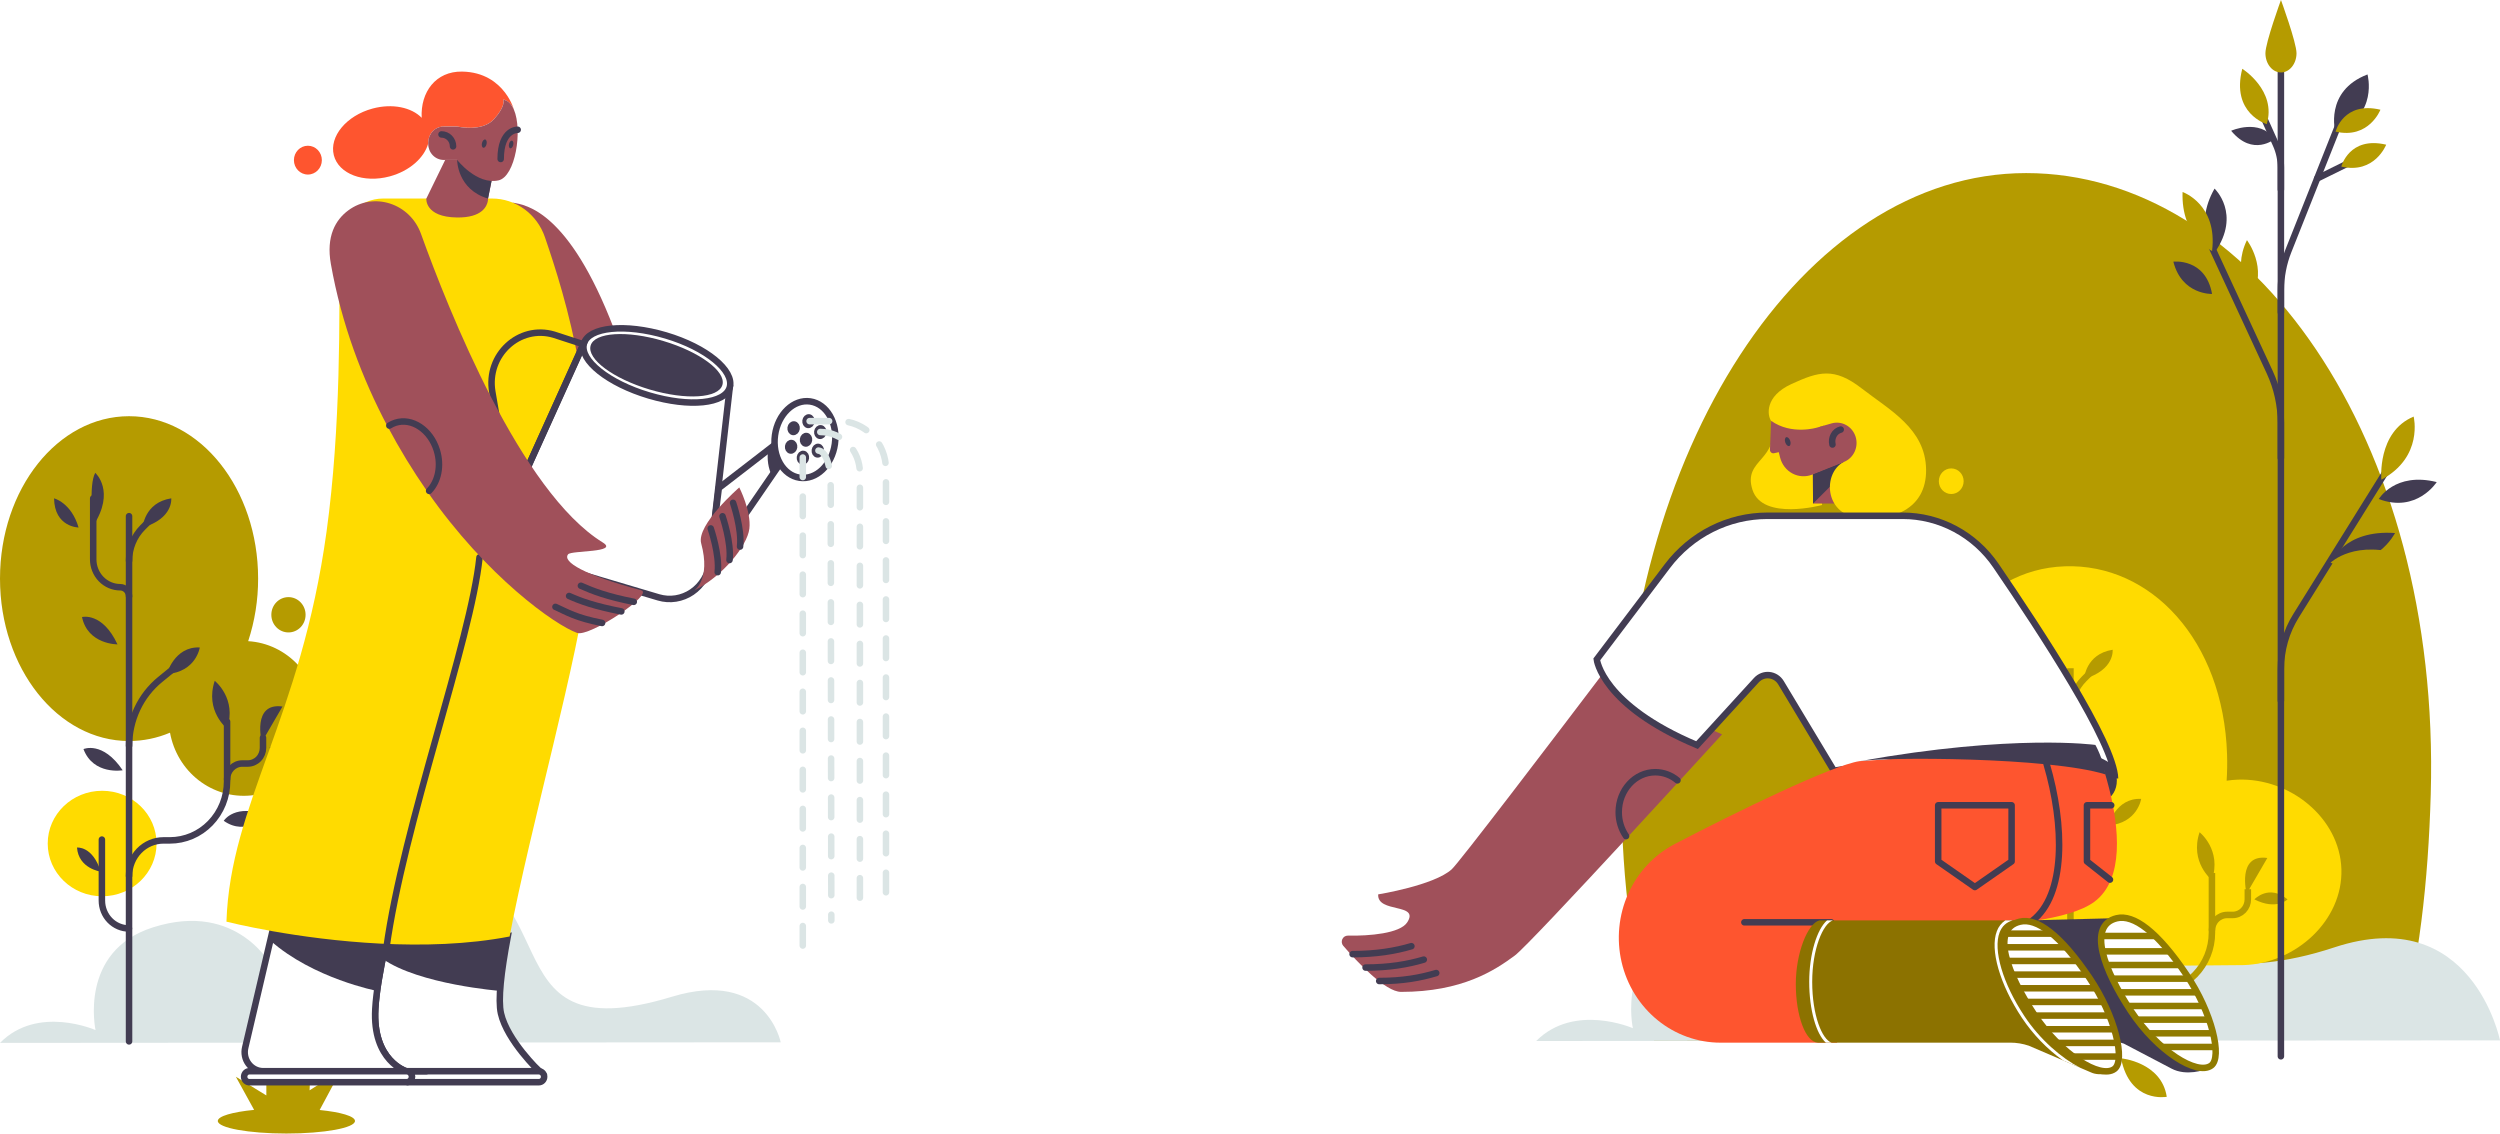 <svg width="1921" height="871" viewBox="0 0 1921 871" fill="none" xmlns="http://www.w3.org/2000/svg">
<path d="M1867.78 610.48C1865.86 677.149 1858.87 740.756 1842.77 798.439L1271.01 799.852C1254.92 742.169 1246 677.215 1246 610.48C1246 346.765 1385.19 133 1556.89 133C1728.58 133 1875.67 335.449 1867.78 610.48Z" fill="#B59B00"/>
<path d="M0 801.36C28.99 771.881 73.413 791.518 73.413 791.518C73.413 791.518 60.212 730.835 117.516 712.592C183.216 691.659 209.494 743.522 209.494 743.522C209.494 743.522 225.635 644.012 311.28 653.317C448.169 668.193 365.962 811.518 516.399 765.867C588.456 744.002 599.907 800.903 599.907 800.903L0 801.36Z" fill="#DBE5E5"/>
<path d="M1921 799.429L1180.42 799.9C1209.75 770.421 1254.7 790.063 1254.7 790.063C1254.7 790.063 1241.34 729.375 1299.33 711.118C1321.01 704.294 1338.45 705.212 1352.11 709.545C1362.36 712.784 1373.35 712.612 1383.51 709.053C1393.66 705.494 1402.48 698.728 1408.7 689.714C1422.55 669.809 1448.14 651.848 1495.39 651.848C1535.71 651.848 1566.87 674.758 1601.35 697.291C1610.99 684.577 1627.37 676.241 1645.93 676.241C1675.61 676.241 1699.64 697.536 1699.64 723.804C1699.64 728.916 1698.72 733.984 1696.93 738.751C1724.08 742.731 1755.53 740.569 1793.57 728.005C1899.6 692.959 1921 799.429 1921 799.429Z" fill="#DBE5E5"/>
<path d="M272.77 861.351C272.77 866.682 249.173 871 220.064 871C190.956 871 167.359 866.682 167.359 861.351C167.359 857.664 178.66 854.457 195.266 852.832L181.235 827.365L204.658 841.728V804.836L218.256 833.242L241.694 736.609L237.89 837.81L261.948 822.467L245.62 852.926C261.811 854.555 272.77 857.72 272.77 861.351Z" fill="#B59B00"/>
<path d="M1724.27 741.577L1603.67 742.655C1601.31 742.547 1598.94 742.321 1596.55 741.963C1535.54 732.87 1501.04 712.766 1484.16 679.387C1479.8 682.462 1474.78 684.389 1469.53 685.001C1464.28 685.613 1458.97 684.891 1454.05 682.897C1449.14 680.904 1444.77 677.7 1441.33 673.565C1437.89 669.43 1435.48 664.49 1434.32 659.175C1433.16 653.861 1433.27 648.334 1434.66 643.076C1436.04 637.819 1438.66 632.991 1442.27 629.014C1445.88 625.037 1450.37 622.031 1455.37 620.26C1460.36 618.488 1465.7 618.004 1470.92 618.85C1470.64 608.485 1470.87 598.111 1471.6 587.769C1477.42 500.484 1520.46 437.423 1586.62 435.149C1652.77 432.874 1708.42 492.078 1711.27 579.519C1711.49 586.343 1711.37 593.147 1710.95 599.891C1713.84 599.447 1716.76 599.175 1719.68 599.076C1759.65 597.696 1797.85 628.485 1799.13 667.831C1800.4 707.176 1764.24 740.197 1724.27 741.577Z" fill="#FFDB00"/>
<path d="M1590.92 513.477V798.977" stroke="#B59B00" stroke-width="5" stroke-miterlimit="10"/>
<path d="M1563.38 499.265V546.126C1563.38 548.94 1563.92 551.727 1564.96 554.327C1566 556.927 1567.53 559.29 1569.46 561.28C1571.39 563.27 1573.68 564.849 1576.2 565.926C1578.72 567.003 1581.43 567.558 1584.16 567.558V567.558C1585.95 567.558 1587.67 568.292 1588.94 569.6C1590.21 570.908 1590.92 572.682 1590.92 574.532" stroke="#B59B00" stroke-width="5" stroke-miterlimit="10"/>
<path d="M1590.92 547.247C1590.92 542.483 1591.84 537.767 1593.64 533.379C1595.44 528.99 1598.07 525.019 1601.39 521.699L1613.08 509.992" stroke="#B59B00" stroke-width="5" stroke-miterlimit="10"/>
<path d="M1634.39 622.514L1614.8 638.525C1607.35 644.602 1601.34 652.337 1597.2 661.151C1593.07 669.965 1590.92 679.63 1590.92 689.422" stroke="#B59B00" stroke-width="5" stroke-miterlimit="10"/>
<path d="M1590.92 789.432C1590.92 782.188 1593.71 775.241 1598.67 770.118C1603.64 764.996 1610.38 762.119 1617.4 762.119H1655.66C1667.33 762.119 1678.51 757.341 1686.76 748.836C1695 740.332 1699.64 728.797 1699.64 716.769V670.835" stroke="#B59B00" stroke-width="5" stroke-miterlimit="10"/>
<path d="M1727.24 683.239V691.019C1727.24 694.208 1726.01 697.266 1723.83 699.522C1721.64 701.777 1718.68 703.045 1715.58 703.046H1711.3C1708.21 703.046 1705.24 704.313 1703.06 706.568C1700.87 708.822 1699.64 711.88 1699.64 715.069" stroke="#B59B00" stroke-width="5" stroke-miterlimit="10"/>
<path d="M1699.64 676.218C1699.64 676.218 1682.4 662.669 1690.16 639.486C1690.16 639.491 1707.39 653.039 1699.64 676.218Z" fill="#B59B00"/>
<path d="M1726.29 686.691C1726.29 686.691 1718.59 655.982 1742.22 659.265L1726.29 686.691Z" fill="#B59B00"/>
<path d="M1732.25 691.076C1732.25 691.076 1743.49 679.105 1757.74 691.076C1757.74 691.076 1749.19 699.726 1732.25 691.076Z" fill="#B59B00"/>
<path d="M1619.9 634.339C1619.9 634.339 1625.73 612.884 1645.28 613.863C1645.28 613.863 1642.55 632.611 1619.9 634.339Z" fill="#B59B00"/>
<path d="M1577.15 690.962C1577.15 690.962 1555.78 682.585 1559.11 661.2C1559.11 661.2 1575.09 663.268 1577.15 690.962Z" fill="#B59B00"/>
<path d="M1578.76 765.594C1578.76 765.594 1555.9 765.754 1551.5 744.577C1551.5 744.577 1567.13 740.541 1578.76 765.594Z" fill="#B59B00"/>
<path d="M1601.39 521.699C1601.39 521.699 1602.47 502.538 1623.36 499.269C1623.36 499.265 1625.15 514.744 1601.39 521.699Z" fill="#B59B00"/>
<path d="M1563.38 520.329C1563.38 520.329 1559.69 488.66 1564.96 479.684C1564.96 479.684 1580.79 493.722 1563.38 520.329Z" fill="#B59B00"/>
<path d="M1552.14 521.699C1552.14 521.699 1533.62 521.473 1533.31 499.269C1533.31 499.265 1546.6 502.665 1552.14 521.699Z" fill="#B59B00"/>
<path d="M1664.94 842.792C1664.94 842.792 1636.63 848.094 1629.84 813.208C1629.84 813.208 1660.89 816.076 1664.94 842.792Z" fill="#B59B00"/>
<path d="M1696.32 814.183C1696.32 814.183 1682.38 829.903 1661.55 812.634C1661.55 812.634 1681.04 800.447 1696.32 814.183Z" fill="#423C52"/>
<path d="M244.967 552.05C244.963 566.869 239.595 581.151 229.914 592.101C220.234 603.051 206.938 609.879 192.632 611.247C178.325 612.615 164.039 608.425 152.571 599.498C141.103 590.571 133.28 577.55 130.634 562.985C120.651 567.215 109.963 569.394 99.169 569.399C44.377 569.399 0 513.524 0 444.605C0 375.686 44.395 319.811 99.169 319.811C153.944 319.811 198.334 375.686 198.334 444.605C198.373 460.951 195.795 477.192 190.705 492.672C205.387 493.562 219.184 500.207 229.271 511.245C239.359 522.284 244.974 536.882 244.967 552.05Z" fill="#B59B00"/>
<path d="M78.481 688.697C101.575 688.697 120.297 670.55 120.297 648.165C120.297 625.78 101.575 607.633 78.481 607.633C55.387 607.633 36.665 625.78 36.665 648.165C36.665 670.55 55.387 688.697 78.481 688.697Z" fill="#FFDB00"/>
<path d="M221.653 485.961C228.918 485.961 234.808 479.887 234.808 472.394C234.808 464.901 228.918 458.827 221.653 458.827C214.388 458.827 208.499 464.901 208.499 472.394C208.499 479.887 214.388 485.961 221.653 485.961Z" fill="#B59B00"/>
<path d="M99.156 396.628V800.207" stroke="#423C52" stroke-width="5" stroke-miterlimit="10" stroke-linecap="round"/>
<path d="M71.614 382.914V429.776C71.611 432.592 72.147 435.381 73.19 437.984C74.233 440.586 75.763 442.951 77.693 444.944C79.623 446.936 81.914 448.517 84.437 449.596C86.959 450.675 89.663 451.23 92.394 451.231C94.186 451.231 95.906 451.965 97.174 453.272C98.442 454.579 99.155 456.352 99.156 458.2" stroke="#423C52" stroke-width="5" stroke-miterlimit="10" stroke-linecap="round"/>
<path d="M78.294 645.137V691.998C78.293 694.814 78.831 697.602 79.875 700.203C80.92 702.804 82.451 705.167 84.382 707.158C86.313 709.148 88.605 710.726 91.127 711.803C93.65 712.879 96.353 713.432 99.083 713.43" stroke="#423C52" stroke-width="5" stroke-miterlimit="10" stroke-linecap="round"/>
<path d="M99.156 430.892C99.156 426.128 100.082 421.412 101.88 417.024C103.679 412.635 106.312 408.664 109.626 405.344L121.31 393.632" stroke="#423C52" stroke-width="5" stroke-miterlimit="10" stroke-linecap="round"/>
<path d="M142.624 506.159L123.036 522.142C115.591 528.219 109.575 535.955 105.439 544.77C101.304 553.585 99.156 563.251 99.156 573.044" stroke="#423C52" stroke-width="5" stroke-miterlimit="10" stroke-linecap="round"/>
<path d="M99.156 673.077C99.156 665.833 101.946 658.886 106.912 653.763C111.879 648.641 118.615 645.763 125.639 645.763H130.511C136.285 645.764 142.003 644.592 147.338 642.313C152.673 640.034 157.521 636.693 161.604 632.482C165.687 628.271 168.926 623.271 171.136 617.769C173.345 612.267 174.482 606.369 174.481 600.414V554.485" stroke="#423C52" stroke-width="5" stroke-miterlimit="10" stroke-linecap="round"/>
<path d="M202.088 566.879V574.664C202.088 577.852 200.86 580.91 198.673 583.165C196.487 585.42 193.522 586.686 190.431 586.686H186.148C183.055 586.686 180.089 587.953 177.902 590.209C175.715 592.465 174.486 595.524 174.486 598.714" stroke="#423C52" stroke-width="5" stroke-miterlimit="10" stroke-linecap="round"/>
<path d="M174.486 559.863C174.486 559.863 157.245 546.314 164.998 523.131C164.998 523.136 182.235 536.684 174.486 559.863Z" fill="#423C52"/>
<path d="M201.134 570.308C201.134 570.308 193.435 539.599 217.069 542.886L201.134 570.308Z" fill="#423C52"/>
<path d="M207.101 574.716C207.101 574.716 218.338 562.745 232.584 574.716C232.584 574.716 224.036 583.367 207.101 574.716Z" fill="#423C52"/>
<path d="M128.136 517.979C128.136 517.979 133.967 496.529 153.514 497.508C153.514 497.508 150.793 516.255 128.136 517.979Z" fill="#423C52"/>
<path d="M94.275 591.885C94.275 591.885 71.728 595.785 64.139 575.596C64.125 575.596 78.937 569.055 94.275 591.885Z" fill="#423C52"/>
<path d="M77.431 669.785C77.431 669.785 60.367 667.511 59.166 651.259C59.176 651.259 71.23 649.884 77.431 669.785Z" fill="#423C52"/>
<path d="M205.736 626.795C205.736 626.795 189.171 643.037 171.916 630.699C171.916 630.699 180.637 616.726 205.736 626.795Z" fill="#423C52"/>
<path d="M90.275 495.144C90.275 495.144 67.417 495.304 63.016 474.127C63.011 474.127 78.645 470.091 90.275 495.144Z" fill="#423C52"/>
<path d="M109.626 405.344C109.626 405.344 110.708 386.178 131.602 382.914C131.602 382.914 133.392 398.389 109.626 405.344Z" fill="#423C52"/>
<path d="M71.614 403.974C71.614 403.974 67.92 372.304 73.198 363.324C73.198 363.324 89.038 377.362 71.614 403.974Z" fill="#423C52"/>
<path d="M60.377 405.344C60.377 405.344 41.857 405.113 41.542 382.914C41.551 382.914 54.838 386.31 60.377 405.344Z" fill="#423C52"/>
<path d="M1752.64 811.674V32.818" stroke="#423C52" stroke-width="5" stroke-miterlimit="10" stroke-linecap="round"/>
<path d="M1799.6 89.103L1758.32 192.983C1754.57 202.428 1752.64 212.535 1752.64 222.741V240.023" stroke="#423C52" stroke-width="5" stroke-miterlimit="10" stroke-linecap="round"/>
<path d="M1780.49 137.189L1809.6 122.821" stroke="#423C52" stroke-width="5" stroke-miterlimit="10" stroke-linecap="round"/>
<path d="M1734.57 79.397L1748.9 111.231C1751.36 116.715 1752.64 122.686 1752.64 128.731V145.684" stroke="#423C52" stroke-width="5" stroke-miterlimit="10" stroke-linecap="round"/>
<path d="M1692.79 175.385L1744.08 286.051C1749.71 298.212 1752.64 311.519 1752.64 324.996V351.99" stroke="#423C52" stroke-width="5" stroke-miterlimit="10" stroke-linecap="round"/>
<path d="M1842.11 348.25L1764.35 473.044C1756.71 485.231 1752.64 499.435 1752.64 513.949V538.399" stroke="#423C52" stroke-width="5" stroke-miterlimit="10" stroke-linecap="round"/>
<path d="M1794.54 101.832C1794.54 101.832 1785.64 70.04 1819.19 57.198C1819.2 57.184 1827.91 88.566 1794.54 101.832Z" fill="#423C52"/>
<path d="M1699.76 225.877C1699.76 225.877 1676.54 226.748 1670 201.064C1670 201.064 1694.7 198.017 1699.76 225.877Z" fill="#423C52"/>
<path d="M1827.85 383.452C1827.85 383.452 1840.3 362.416 1872.38 370.431C1872.38 370.431 1856.99 394.551 1827.85 383.452Z" fill="#423C52"/>
<path d="M1747.93 106.725C1747.93 106.725 1731.2 120.852 1714.41 100.48C1714.41 100.48 1735.82 90.69 1747.93 106.725Z" fill="#423C52"/>
<path d="M1701.96 193.751C1701.96 193.751 1684.77 174.589 1701.66 144.912C1701.66 144.931 1722.34 164.285 1701.96 193.751Z" fill="#423C52"/>
<path d="M1790.84 432.362C1790.84 432.362 1800.89 406.777 1840.34 409.574C1840.34 409.574 1826.33 437.951 1790.84 432.362Z" fill="#423C52"/>
<path d="M1764.64 40.876C1764.64 49.046 1759.28 55.677 1752.69 55.677C1746.1 55.677 1740.75 49.046 1740.75 40.876C1740.75 32.705 1752.69 0 1752.69 0C1752.69 0 1764.64 32.696 1764.64 40.876Z" fill="#B59B00"/>
<path d="M1741.76 95.38C1741.76 95.38 1714.1 87.233 1722.97 52.847C1722.97 52.847 1749.59 69.574 1741.76 95.38Z" fill="#B59B00"/>
<path d="M1699.75 192.87C1699.75 192.87 1675.83 181.912 1677.09 147.521C1677.09 147.521 1704.19 156.948 1699.75 192.87Z" fill="#B59B00"/>
<path d="M1730.14 228.269C1730.14 228.269 1714.32 209.772 1726.55 184.521C1726.55 184.521 1743.02 206.07 1730.14 228.269Z" fill="#B59B00"/>
<path d="M1792.36 402.708C1792.36 402.708 1775.3 369.522 1803.77 346.452C1803.79 346.452 1817.64 377.344 1792.36 402.708Z" fill="#B59B00"/>
<path d="M1829.85 368.608C1829.85 368.608 1826.37 331.877 1854.65 320.104C1854.65 320.118 1862.44 351.151 1829.85 368.608Z" fill="#B59B00"/>
<path d="M1790.84 432.362C1790.84 432.362 1809.75 413.61 1848.69 427.252C1848.69 427.252 1825.03 447.577 1790.84 432.362Z" fill="#B59B00"/>
<path d="M1799.07 128.015C1799.07 128.015 1805.06 104.427 1833.55 111.175C1833.55 111.175 1824.73 133.977 1799.07 128.015Z" fill="#B59B00"/>
<path d="M1794.64 101.149C1794.64 101.149 1800.63 77.561 1829.12 84.309C1829.14 84.309 1820.31 107.101 1794.64 101.149Z" fill="#B59B00"/>
<path d="M1360.78 323.13C1368.69 354.211 1338.83 352.2 1346.59 376.344C1354.36 400.488 1400.05 388.066 1400.05 388.066L1398.34 323.154L1360.78 323.13Z" fill="#FFDB00"/>
<path d="M1393 364.194L1393.14 386.935H1441.66L1428.82 349.921L1393 364.194Z" fill="#A0505A"/>
<path d="M1429.17 350.933L1393.14 386.94L1393.02 364.185L1428.82 349.921L1429.17 350.933Z" fill="#423C52"/>
<path d="M1360.78 323.13C1358.16 319.283 1355.71 304.628 1376.61 295.054C1397.5 285.48 1409.32 281.991 1430.63 298.534C1451.95 315.077 1479.59 329.441 1480.01 360.78C1480.44 392.12 1452.62 401.044 1427.3 397.781C1401.98 394.517 1400.49 363.733 1416.68 354.927L1401.45 327.072C1401.45 327.072 1370.29 337.06 1360.78 323.13Z" fill="#FFDB00"/>
<path d="M1499.34 379.603C1504.6 379.603 1508.87 375.199 1508.87 369.766C1508.87 364.332 1504.6 359.928 1499.34 359.928C1494.07 359.928 1489.8 364.332 1489.8 369.766C1489.8 375.199 1494.07 379.603 1499.34 379.603Z" fill="#FFDB00"/>
<path d="M1360.94 323.366C1376.72 334.578 1396.23 328.546 1396.23 328.546L1407.34 325.348C1411.07 324.265 1415.07 324.7 1418.5 326.565C1421.93 328.429 1424.53 331.58 1425.78 335.368C1427.02 339.155 1426.81 343.291 1425.18 346.921C1423.56 350.552 1420.64 353.401 1417.04 354.88L1392.55 364.665C1390.1 365.645 1387.48 366.077 1384.85 365.933C1382.23 365.789 1379.66 365.073 1377.32 363.832C1374.99 362.591 1372.93 360.853 1371.29 358.733C1369.66 356.612 1368.47 354.158 1367.82 351.531L1366.81 347.453L1363.15 348.259C1362.77 348.344 1362.36 348.337 1361.98 348.237C1361.59 348.137 1361.24 347.946 1360.94 347.681C1360.63 347.415 1360.4 347.082 1360.24 346.706C1360.08 346.33 1360.01 345.922 1360.03 345.513L1360.94 323.366Z" fill="#A0505A"/>
<path d="M1374.87 342.714C1375.9 342.331 1376.22 340.51 1375.57 338.647C1374.92 336.784 1373.56 335.585 1372.52 335.968C1371.49 336.351 1371.17 338.171 1371.82 340.034C1372.47 341.897 1373.83 343.097 1374.87 342.714Z" fill="#423C52"/>
<path d="M1414.41 330.095C1409.69 331.282 1406.86 336.419 1408.07 341.581" stroke="#423C52" stroke-width="5" stroke-miterlimit="10" stroke-linecap="round"/>
<path d="M1323.26 564.275C1312.95 575.534 1301.82 587.684 1290.39 600.126C1277.34 614.324 1263.9 628.904 1250.9 642.98C1208.4 688.951 1170.24 729.591 1163.94 734.263C1148.75 745.523 1123.58 762.188 1076.58 762.17C1064.55 762.17 1043.09 739.372 1032.14 726.756C1031.55 726.073 1031.18 725.231 1031.05 724.331C1030.92 723.431 1031.05 722.512 1031.42 721.686C1031.78 720.859 1032.37 720.16 1033.12 719.672C1033.86 719.185 1034.73 718.93 1035.61 718.939C1052.5 719.25 1075.74 717.225 1081.27 708.786C1091.24 693.608 1058.05 701.939 1059 687.237C1059 687.237 1101.73 680.39 1115.5 667.976C1121.02 663.003 1188.45 574.555 1246.2 498.397C1246.2 498.397 1250.04 533.5 1323.26 564.275Z" fill="#A0505A"/>
<path d="M1103.6 747.689C1091.31 751.357 1077.83 753.811 1059.77 753.811" stroke="#423C52" stroke-width="5" stroke-miterlimit="10" stroke-linecap="round"/>
<path d="M1094.05 737.357C1081.75 741.025 1067.37 743.479 1049.3 743.479" stroke="#423C52" stroke-width="5" stroke-miterlimit="10" stroke-linecap="round"/>
<path d="M1084.52 727.048C1072.23 730.717 1057.38 733.17 1039.32 733.17" stroke="#423C52" stroke-width="5" stroke-miterlimit="10" stroke-linecap="round"/>
<path d="M1249.47 642.494C1245.77 637.102 1243.8 630.655 1243.83 624.053C1243.83 607.1 1256.41 593.368 1271.94 593.368C1278.14 593.378 1284.15 595.59 1288.95 599.631" stroke="#423C52" stroke-width="5" stroke-miterlimit="10" stroke-linecap="round"/>
<path d="M1626.58 599.658V599.734C1626.58 657.459 1408.68 592.967 1408.68 592.967C1408.68 592.967 1625.11 554.925 1626.57 599.253C1626.57 599.385 1626.58 599.526 1626.58 599.658Z" fill="#423C52"/>
<path d="M1625.19 598.203C1623.73 556.046 1409.16 592.222 1409.16 592.222L1368.49 524.575C1367.52 522.967 1366.2 521.611 1364.65 520.611C1363.09 519.61 1361.33 518.993 1359.5 518.806C1357.68 518.619 1355.83 518.867 1354.11 519.532C1352.4 520.197 1350.85 521.26 1349.59 522.639C1339.55 533.663 1323.21 551.582 1304 572.557C1230.78 541.792 1226.96 506.68 1226.96 506.68C1247.25 479.917 1266.34 454.671 1281.13 435.1C1290.25 423.025 1301.93 413.257 1315.26 406.538C1328.6 399.82 1343.24 396.328 1358.09 396.329H1461.99C1476.04 396.326 1489.89 399.807 1502.37 406.48C1514.84 413.153 1525.58 422.822 1533.68 434.671C1568.28 485.352 1624.65 571.342 1625.19 598.203Z" fill="white" stroke="#423C52" stroke-width="5" stroke-miterlimit="10"/>
<path d="M1609.93 572.991C1609.93 572.991 1615.4 584.896 1620.73 606.12C1628.12 635.529 1632.5 675.478 1609.47 692.803C1571.57 721.294 1411.64 711.084 1411.64 711.084V801.19H1322.09C1304.51 801.19 1287.44 795.077 1273.64 783.838C1259.84 772.6 1250.11 756.892 1246.03 739.251C1241.95 721.611 1243.76 703.067 1251.16 686.615C1258.56 670.163 1271.11 656.763 1286.81 648.579C1334.41 623.747 1407.81 588.018 1428.87 584.863L1609.93 572.991Z" fill="#FE552F"/>
<path d="M1572.57 586.949C1586.43 633.943 1587.54 688.136 1561.31 707.769" stroke="#423C52" stroke-width="5" stroke-linecap="round" stroke-linejoin="round"/>
<path d="M1617.71 595.035C1574.98 581.708 1447.86 581.515 1428.89 584.906C1547.75 563.644 1610.07 572.398 1610.07 572.398C1610.07 572.398 1616.13 582.824 1617.71 595.035Z" fill="#423C52"/>
<path d="M1340.37 708.701H1407.1" stroke="#423C52" stroke-width="5" stroke-linecap="round" stroke-linejoin="round"/>
<path d="M1545.72 661.934L1517.5 681.614L1489.3 661.934V618.774H1545.72V661.934Z" stroke="#423C52" stroke-width="5" stroke-linecap="round" stroke-linejoin="round"/>
<path d="M1621.31 675.897L1603.62 661.934V618.774H1622.26" stroke="#423C52" stroke-width="5" stroke-linecap="round" stroke-linejoin="round"/>
<path d="M1668.45 821.044L1631.92 801.892C1627.32 800.335 1622.51 799.54 1617.67 799.537H1470.07C1469.98 799.542 1469.9 799.542 1469.81 799.537C1460.42 799.189 1452.86 779.132 1452.86 754.447C1452.86 729.54 1460.56 709.347 1470.07 709.347C1470.37 709.345 1470.68 709.367 1470.98 709.412L1623.65 705.584L1694.53 821.797C1694.53 821.797 1680.15 827.326 1668.45 821.044Z" fill="#423C52"/>
<path d="M1679.95 748.795C1699.81 778.266 1707.76 812.497 1699.06 818.812C1688.19 826.695 1657.82 807.717 1637.34 776.777C1616.85 745.838 1603.65 711.075 1626.51 705.584C1639.45 702.476 1657.6 715.643 1679.95 748.795Z" fill="white" stroke="#907B00" stroke-width="5" stroke-miterlimit="10"/>
<path d="M1615.81 731.013H1666.84" stroke="#907B00" stroke-width="5" stroke-miterlimit="10"/>
<path d="M1614.39 719.208H1656.08" stroke="#907B00" stroke-width="5" stroke-miterlimit="10"/>
<path d="M1618.66 741.51H1674.87" stroke="#907B00" stroke-width="5" stroke-miterlimit="10"/>
<path d="M1623.13 752.002H1682.05" stroke="#907B00" stroke-width="5" stroke-miterlimit="10"/>
<path d="M1628.8 762.499H1688.19" stroke="#907B00" stroke-width="5" stroke-miterlimit="10"/>
<path d="M1635.68 772.996H1693.31" stroke="#907B00" stroke-width="5" stroke-miterlimit="10"/>
<path d="M1642.36 783.493H1695.99H1697.47" stroke="#907B00" stroke-width="5" stroke-miterlimit="10"/>
<path d="M1650.68 793.985H1700.59" stroke="#907B00" stroke-width="5" stroke-miterlimit="10"/>
<path d="M1661.65 804.482H1701.92" stroke="#907B00" stroke-width="5" stroke-miterlimit="10"/>
<path d="M1606.76 824.058L1558.95 803.521C1554.34 801.964 1549.53 801.169 1544.69 801.166H1397.1C1397.02 801.171 1396.94 801.171 1396.85 801.166C1387.46 800.818 1379.9 780.766 1379.9 756.076C1379.9 732.388 1389.03 709.403 1398.09 707.213H1550.68L1623.58 821.176C1625.48 824.529 1613.37 827.218 1606.76 824.058Z" fill="#8C7200"/>
<path d="M1407.43 801.19H1402.99C1395.58 794.559 1390.2 776.019 1390.2 754.456C1390.2 733.18 1396.14 713.999 1403.9 707.227H1408.43C1400.75 709.582 1392.5 729.36 1392.5 754.456C1392.49 780.168 1400.11 798.84 1407.43 801.19Z" fill="white"/>
<path d="M1605.55 751.423C1625.42 780.898 1633.37 815.124 1624.67 821.439C1613.8 829.327 1583.42 810.349 1562.94 779.405C1542.46 748.461 1529.25 713.702 1552.11 708.211C1565.05 705.103 1583.2 718.275 1605.55 751.423Z" fill="white" stroke="#8C7200" stroke-width="5" stroke-miterlimit="10"/>
<path d="M1598.3 820.441L1585.2 814.818C1572.86 805.961 1562.17 794.882 1553.64 782.113C1536.65 756.443 1528.91 729.685 1534.38 715.53C1535.62 712.116 1537.9 709.206 1540.87 707.227H1546.54C1541.71 708.598 1538.34 711.687 1536.52 716.401C1531.32 729.86 1538.97 755.732 1555.55 780.785C1567.62 799.052 1584.39 813.194 1598.3 820.441Z" fill="white"/>
<path d="M1540.91 717.408H1576.97" stroke="#8C7200" stroke-width="5" stroke-miterlimit="10"/>
<path d="M1539.99 727.901H1587.52" stroke="#8C7200" stroke-width="5" stroke-miterlimit="10"/>
<path d="M1541.9 738.397H1595.48" stroke="#8C7200" stroke-width="5" stroke-miterlimit="10"/>
<path d="M1545.72 748.894H1604.05" stroke="#8C7200" stroke-width="5" stroke-miterlimit="10"/>
<path d="M1550.96 759.386H1610.86" stroke="#8C7200" stroke-width="5" stroke-miterlimit="10"/>
<path d="M1556.69 769.883H1616.14" stroke="#8C7200" stroke-width="5" stroke-miterlimit="10"/>
<path d="M1563.85 780.38H1620.92" stroke="#8C7200" stroke-width="5" stroke-miterlimit="10"/>
<path d="M1571 790.877H1624.15" stroke="#8C7200" stroke-width="5" stroke-miterlimit="10"/>
<path d="M1580.06 801.369H1627.18" stroke="#8C7200" stroke-width="5" stroke-miterlimit="10"/>
<path d="M1592.46 811.866H1628.17" stroke="#8C7200" stroke-width="5" stroke-miterlimit="10"/>
<g filter="url(#filter0_d_43_1043)">
<path d="M414.374 819.119H312.127C312.127 819.119 286.1 811.24 288.383 771.278C289.155 757.885 291.94 742.269 296.045 722.773L296.146 721.304C326.692 722.627 359.49 721.554 390.155 715.601C385.019 742.962 382.567 764.308 384.932 774.721C389.681 795.634 414.374 819.119 414.374 819.119Z" fill="white" stroke="#423C52" stroke-width="5" stroke-miterlimit="10"/>
<path d="M390.114 715.879L384.261 757.428C384.261 757.428 321.998 752.502 294.031 732.761L296.045 721.294H296.319C326.884 722.618 359.668 721.638 390.114 715.879Z" fill="#423C52"/>
<path d="M418.127 823.357C418.127 823.913 418.02 824.463 417.814 824.975C417.607 825.488 417.304 825.954 416.922 826.346C416.54 826.737 416.087 827.047 415.588 827.258C415.09 827.468 414.556 827.575 414.017 827.572H312.446C313.53 827.572 314.57 827.128 315.336 826.337C316.102 825.547 316.533 824.475 316.533 823.357C316.533 822.239 316.102 821.167 315.336 820.377C314.57 819.586 313.53 819.142 312.446 819.142H414.04C415.122 819.149 416.158 819.595 416.923 820.384C417.688 821.173 418.121 822.241 418.127 823.357Z" fill="white" stroke="#423C52" stroke-width="5" stroke-miterlimit="10"/>
<path d="M312.127 819.119H202.213C200.049 819.118 197.913 818.607 195.97 817.625C194.026 816.643 192.325 815.216 190.998 813.453C189.67 811.69 188.75 809.637 188.309 807.452C187.868 805.266 187.917 803.006 188.451 800.842L209.378 711.532C231.683 715.483 262.549 719.839 296.132 721.299L296.032 722.768C291.922 742.269 289.141 757.885 288.37 771.273C286.091 811.245 312.127 819.119 312.127 819.119Z" fill="white" stroke="#423C52" stroke-width="5" stroke-miterlimit="10"/>
<path d="M296.045 721.295L289.707 757.428C289.707 757.428 240.55 747.925 207.702 718.7L209.377 711.537C231.386 715.436 262.12 719.726 295.57 721.243L296.045 721.295Z" fill="#423C52"/>
<path d="M316.524 823.357C316.524 823.911 316.418 824.459 316.213 824.97C316.007 825.481 315.706 825.946 315.327 826.337C314.947 826.729 314.497 827.039 314.001 827.251C313.505 827.463 312.974 827.572 312.437 827.572H192.118C191.545 827.634 190.966 827.572 190.418 827.389C189.87 827.205 189.365 826.905 188.937 826.508C188.508 826.11 188.166 825.624 187.932 825.082C187.697 824.539 187.576 823.951 187.576 823.357C187.576 822.763 187.697 822.175 187.932 821.633C188.166 821.09 188.508 820.604 188.937 820.207C189.365 819.809 189.87 819.509 190.418 819.326C190.966 819.142 191.545 819.08 192.118 819.143H312.446C313.527 819.151 314.56 819.598 315.324 820.387C316.087 821.176 316.518 822.243 316.524 823.357Z" fill="white" stroke="#423C52" stroke-width="5" stroke-miterlimit="10"/>
<path d="M430.2 270.572L393.964 151.707C404.242 153.444 437.031 158.125 471.668 248.448C478.244 265.603 543.086 420.112 543.086 420.112C543.086 420.112 548.446 450.51 521.876 449.78C507.612 449.352 440.067 322.477 430.2 270.572Z" fill="#A0505A"/>
<path d="M451.409 439.434C445.806 496.331 407.059 633.204 391.594 715.601C327.213 728.099 251.974 719.077 209.41 711.537C187.99 707.742 174.466 704.323 174 704.205C177.004 613.557 231.107 548.627 250.924 404.506C261.974 324.139 260.969 238.808 260.659 183.578C260.636 178.987 261.493 174.436 263.181 170.188C264.868 165.939 267.354 162.076 270.494 158.821C273.633 155.566 277.366 152.984 281.477 151.221C285.587 149.459 289.995 148.551 294.447 148.551H378.051C386.982 148.555 395.692 151.417 402.979 156.743C410.266 162.069 415.771 169.596 418.734 178.285C433.798 222.462 463.755 314.071 451.409 439.434Z" fill="#FFDB00"/>
<path d="M368.449 424.257C361.851 488.495 309.871 629.658 296.803 725.175" stroke="#423C52" stroke-width="5" stroke-miterlimit="10" stroke-linecap="round"/>
<path d="M505.978 455.003L412.579 427.219C408.263 425.936 404.268 423.704 400.869 420.676C397.47 417.648 394.747 413.896 392.889 409.678C391.031 405.461 390.081 400.878 390.105 396.245C390.129 391.613 391.126 387.041 393.028 382.844L448.683 259.985L560.747 293.581L545.428 428.146C544.874 432.745 543.361 437.165 540.991 441.102C538.622 445.039 535.454 448.399 531.704 450.952C527.954 453.504 523.713 455.188 519.272 455.888C514.83 456.587 510.295 456.285 505.978 455.003Z" fill="white" stroke="#423C52" stroke-width="5" stroke-miterlimit="10" stroke-linecap="round"/>
<path d="M560.747 293.604C557.186 306.352 529.954 309.145 498.745 299.891C467.536 290.638 445.121 272.757 448.683 260.009C452.244 247.261 480.435 244.469 511.644 253.727C542.853 262.985 564.313 280.857 560.747 293.604Z" fill="white" stroke="#423C52" stroke-width="5" stroke-miterlimit="10" stroke-linecap="round"/>
<path d="M555.112 291.72C557.991 281.419 537.649 266.327 509.677 258.011C481.705 249.695 456.695 251.304 453.816 261.605C450.937 271.906 471.279 286.998 499.251 295.314C527.223 303.63 552.232 302.021 555.112 291.72Z" fill="#423C52"/>
<path d="M613.407 323.87L609.635 337.348L593.079 361.473L544.761 431.881L552.341 370.991L590.207 341.765L613.407 323.87Z" fill="white" stroke="#423C52" stroke-width="5" stroke-miterlimit="10" stroke-linecap="round"/>
<path d="M613.407 323.87L609.635 337.348L593.079 361.473C590.376 355.884 589.23 348.98 590.207 341.765L613.407 323.87Z" fill="#423C52"/>
<path d="M641.522 337.193C643.781 321.006 635.313 306.355 622.608 304.469C609.903 302.583 597.773 314.177 595.514 330.364C593.255 346.551 601.723 361.202 614.428 363.088C627.132 364.974 639.263 353.381 641.522 337.193Z" fill="white" stroke="#423C52" stroke-width="5" stroke-miterlimit="10" stroke-linecap="round"/>
<path d="M623.503 319.968C623.724 318.385 622.895 316.952 621.652 316.767C620.409 316.583 619.223 317.717 619.002 319.3C618.781 320.883 619.609 322.316 620.852 322.5C622.095 322.685 623.282 321.551 623.503 319.968Z" fill="white" stroke="#423C52" stroke-width="5" stroke-miterlimit="10" stroke-linecap="round"/>
<path d="M619.213 348.01C619.434 346.427 618.605 344.994 617.362 344.809C616.119 344.625 614.932 345.759 614.711 347.342C614.49 348.925 615.319 350.358 616.562 350.543C617.805 350.727 618.992 349.593 619.213 348.01Z" fill="white" stroke="#423C52" stroke-width="5" stroke-miterlimit="10" stroke-linecap="round"/>
<path d="M621.597 334.239C621.818 332.655 620.99 331.222 619.747 331.038C618.504 330.853 617.317 331.987 617.096 333.57C616.875 335.154 617.704 336.587 618.947 336.771C620.19 336.956 621.376 335.822 621.597 334.239Z" fill="white" stroke="#423C52" stroke-width="5" stroke-miterlimit="10" stroke-linecap="round"/>
<path d="M632.57 328.333C632.791 326.749 631.962 325.316 630.719 325.132C629.476 324.947 628.289 326.081 628.068 327.664C627.848 329.248 628.676 330.681 629.919 330.865C631.162 331.05 632.349 329.916 632.57 328.333Z" fill="white" stroke="#423C52" stroke-width="5" stroke-miterlimit="10" stroke-linecap="round"/>
<path d="M630.659 342.599C630.88 341.015 630.052 339.582 628.809 339.398C627.566 339.213 626.379 340.347 626.158 341.93C625.937 343.514 626.765 344.947 628.009 345.131C629.252 345.316 630.438 344.182 630.659 342.599Z" fill="white" stroke="#423C52" stroke-width="5" stroke-miterlimit="10" stroke-linecap="round"/>
<path d="M612.057 325.38C612.278 323.797 611.449 322.364 610.206 322.179C608.963 321.995 607.776 323.129 607.555 324.712C607.334 326.295 608.163 327.728 609.406 327.913C610.649 328.097 611.836 326.963 612.057 325.38Z" fill="white" stroke="#423C52" stroke-width="5" stroke-miterlimit="10" stroke-linecap="round"/>
<path d="M610.146 339.645C610.367 338.062 609.539 336.629 608.295 336.445C607.052 336.26 605.866 337.394 605.645 338.977C605.424 340.56 606.252 341.993 607.495 342.178C608.738 342.362 609.925 341.228 610.146 339.645Z" fill="white" stroke="#423C52" stroke-width="5" stroke-miterlimit="10" stroke-linecap="round"/>
<path d="M448.208 260.503L425.657 253.166C398.959 245.231 373.444 268.914 378.293 297.132L393.028 382.867L448.208 260.503Z" stroke="#423C52" stroke-width="5" stroke-miterlimit="10" stroke-linecap="round"/>
<path d="M630.297 327.949C638.373 327.949 646.118 331.257 651.829 337.147C657.539 343.037 660.747 351.025 660.747 359.354V691.895" stroke="#DBE5E5" stroke-width="5" stroke-miterlimit="10" stroke-linecap="round" stroke-dasharray="15 15"/>
<path d="M622.101 319.599H644.803C649.527 319.599 654.206 320.558 658.571 322.422C662.936 324.287 666.902 327.02 670.243 330.465C673.584 333.911 676.234 338.001 678.041 342.503C679.849 347.005 680.779 351.83 680.779 356.703V695.267" stroke="#DBE5E5" stroke-width="5" stroke-miterlimit="10" stroke-linecap="round" stroke-dasharray="15 15"/>
<path d="M628.872 342.227C634.402 342.792 638.333 352.841 638.333 370.185L638.789 703.221" stroke="#DBE5E5" stroke-width="5" stroke-miterlimit="10" stroke-linecap="round" stroke-dasharray="15 15"/>
<path d="M616.863 347.558V731.9" stroke="#DBE5E5" stroke-width="5" stroke-miterlimit="10" stroke-linecap="round" stroke-dasharray="15 15"/>
<path d="M568.057 370.548C568.057 370.548 577.395 388.829 575.82 402.218C574.244 415.606 554.679 439.27 533.355 449.781C533.355 449.781 546.382 441.582 538.784 413.52C534.926 399.255 568.057 370.548 568.057 370.548Z" fill="#A0505A"/>
<path d="M563.286 382.354C563.286 382.354 570.24 402.604 568.655 415.992" stroke="#423C52" stroke-width="5" stroke-miterlimit="10" stroke-linecap="round"/>
<path d="M555.177 392.686C555.177 392.686 562.131 412.936 560.546 426.324" stroke="#423C52" stroke-width="5" stroke-miterlimit="10" stroke-linecap="round"/>
<path d="M546.113 402.034C546.113 402.034 553.067 422.284 551.482 435.672" stroke="#423C52" stroke-width="5" stroke-miterlimit="10" stroke-linecap="round"/>
<path d="M443.45 482.34C426.602 476.331 373.9 439.142 328.332 373.67C317.147 357.617 306.931 340.869 297.739 323.522C278.366 286.927 262.426 245.048 254.239 198.85C250.476 177.626 257.759 164.977 267.59 157.683C287.265 143.084 315.076 152.295 323.501 175.719C344.847 235.055 400.233 373.976 463.134 412.827C475.919 420.715 439.026 418.841 436.546 421.921C431.898 427.68 448.701 437.739 492.708 449.583C502.882 452.319 452.874 485.707 443.45 482.34Z" fill="#A0505A"/>
<path d="M446.359 446.084C455.669 450.251 466.668 454.452 486.996 458.441" stroke="#423C52" stroke-width="5" stroke-miterlimit="10" stroke-linecap="round"/>
<path d="M437.295 453.953C446.605 458.125 457.125 461.831 477.435 465.82" stroke="#423C52" stroke-width="5" stroke-miterlimit="10" stroke-linecap="round"/>
<path d="M426.798 462.316C436.113 466.489 442.322 470.689 462.65 474.673" stroke="#423C52" stroke-width="5" stroke-miterlimit="10" stroke-linecap="round"/>
<path d="M299.155 323.032C300.595 322.109 302.141 321.375 303.757 320.847C316.51 316.689 330.797 326.206 335.674 342.105C339.327 353.995 336.669 366.093 329.738 373.185" stroke="#423C52" stroke-width="5" stroke-miterlimit="10" stroke-linecap="round"/>
<path d="M375.001 148.589C375.019 149.162 374.978 149.735 374.878 150.299C374.257 154.198 370.704 163.404 351.102 163.117C326.254 162.759 327.587 148.589 327.587 148.589L342.066 118.921H380.937L375.001 148.589Z" fill="#A0505A"/>
<path d="M375.001 148.589L380.937 118.921H351.258C351.258 118.921 351.203 141.572 375.001 148.589Z" fill="#423C52"/>
<path d="M394.694 79.966C392.617 73.892 386.932 72.484 386.717 72.403C386.804 72.592 388.859 77.207 379.736 87.412C370.421 97.833 351.289 93.185 351.289 93.185H340.984C338.542 93.189 336.16 93.965 334.16 95.41C332.159 96.854 330.636 98.896 329.797 101.262C329.314 102.619 329.068 104.054 329.071 105.5V106.056C329.071 106.084 329.071 106.117 329.071 106.145C326.103 117.155 314.743 127.426 299.474 131.537C279.384 136.953 260.152 129.653 256.508 115.281C252.864 100.908 266.179 84.831 286.265 79.415C301.465 75.319 316.186 78.474 324.021 86.522C322.994 66.743 334.843 50.68 355.07 51.005C388.781 51.542 395.918 83.541 394.694 79.966Z" fill="#FE552F"/>
<path d="M236.582 130.124C242.51 130.124 247.317 125.167 247.317 119.053C247.317 112.938 242.51 107.982 236.582 107.982C230.653 107.982 225.847 112.938 225.847 119.053C225.847 125.167 230.653 130.124 236.582 130.124Z" fill="#FE552F"/>
<path d="M383.051 134.603C366.426 138.304 351.29 118.902 351.29 118.902H340.984C337.823 118.902 334.791 117.608 332.554 115.305C330.317 113.001 329.058 109.876 329.053 106.616V105.519C329.052 103.902 329.361 102.302 329.96 100.808C330.559 99.315 331.438 97.958 332.546 96.814C333.654 95.671 334.969 94.765 336.417 94.146C337.865 93.527 339.417 93.209 340.984 93.209H351.29C351.29 93.209 370.421 97.857 379.736 87.435C388.868 77.231 386.804 72.615 386.717 72.427C387.546 72.677 388.355 72.992 389.137 73.369C391.598 74.56 393.503 77 394.886 80.249C401.703 96.18 396.046 131.711 383.051 134.603Z" fill="#A0505A"/>
<path d="M348.125 108.457C348.125 107.255 347.896 106.065 347.45 104.954C347.004 103.843 346.35 102.834 345.526 101.984C344.701 101.134 343.723 100.459 342.646 99.999C341.569 99.539 340.415 99.302 339.249 99.302" stroke="#423C52" stroke-width="5" stroke-miterlimit="10" stroke-linecap="round"/>
<path d="M397.795 95.71C397.795 95.71 384.722 95.239 384.722 118.177" stroke="#423C52" stroke-width="5" stroke-miterlimit="10" stroke-linecap="round"/>
<path d="M394.368 107.44C394.754 105.826 394.341 104.333 393.445 104.105C392.549 103.877 391.51 105 391.123 106.613C390.737 108.227 391.15 109.72 392.046 109.948C392.942 110.176 393.982 109.053 394.368 107.44Z" fill="#423C52"/>
<path d="M373.86 106.8C374.278 105.052 373.831 103.436 372.862 103.189C371.892 102.942 370.767 104.158 370.349 105.906C369.931 107.653 370.377 109.269 371.347 109.516C372.316 109.763 373.442 108.547 373.86 106.8Z" fill="#423C52"/>
</g>
<defs>
<filter id="filter0_d_43_1043" x="170" y="51" width="517.279" height="787.095" filterUnits="userSpaceOnUse" color-interpolation-filters="sRGB">
<feFlood flood-opacity="0" result="BackgroundImageFix"/>
<feColorMatrix in="SourceAlpha" type="matrix" values="0 0 0 0 0 0 0 0 0 0 0 0 0 0 0 0 0 0 127 0" result="hardAlpha"/>
<feOffset dy="4"/>
<feGaussianBlur stdDeviation="2"/>
<feComposite in2="hardAlpha" operator="out"/>
<feColorMatrix type="matrix" values="0 0 0 0 0 0 0 0 0 0 0 0 0 0 0 0 0 0 0.25 0"/>
<feBlend mode="normal" in2="BackgroundImageFix" result="effect1_dropShadow_43_1043"/>
<feBlend mode="normal" in="SourceGraphic" in2="effect1_dropShadow_43_1043" result="shape"/>
</filter>
</defs>
</svg>
